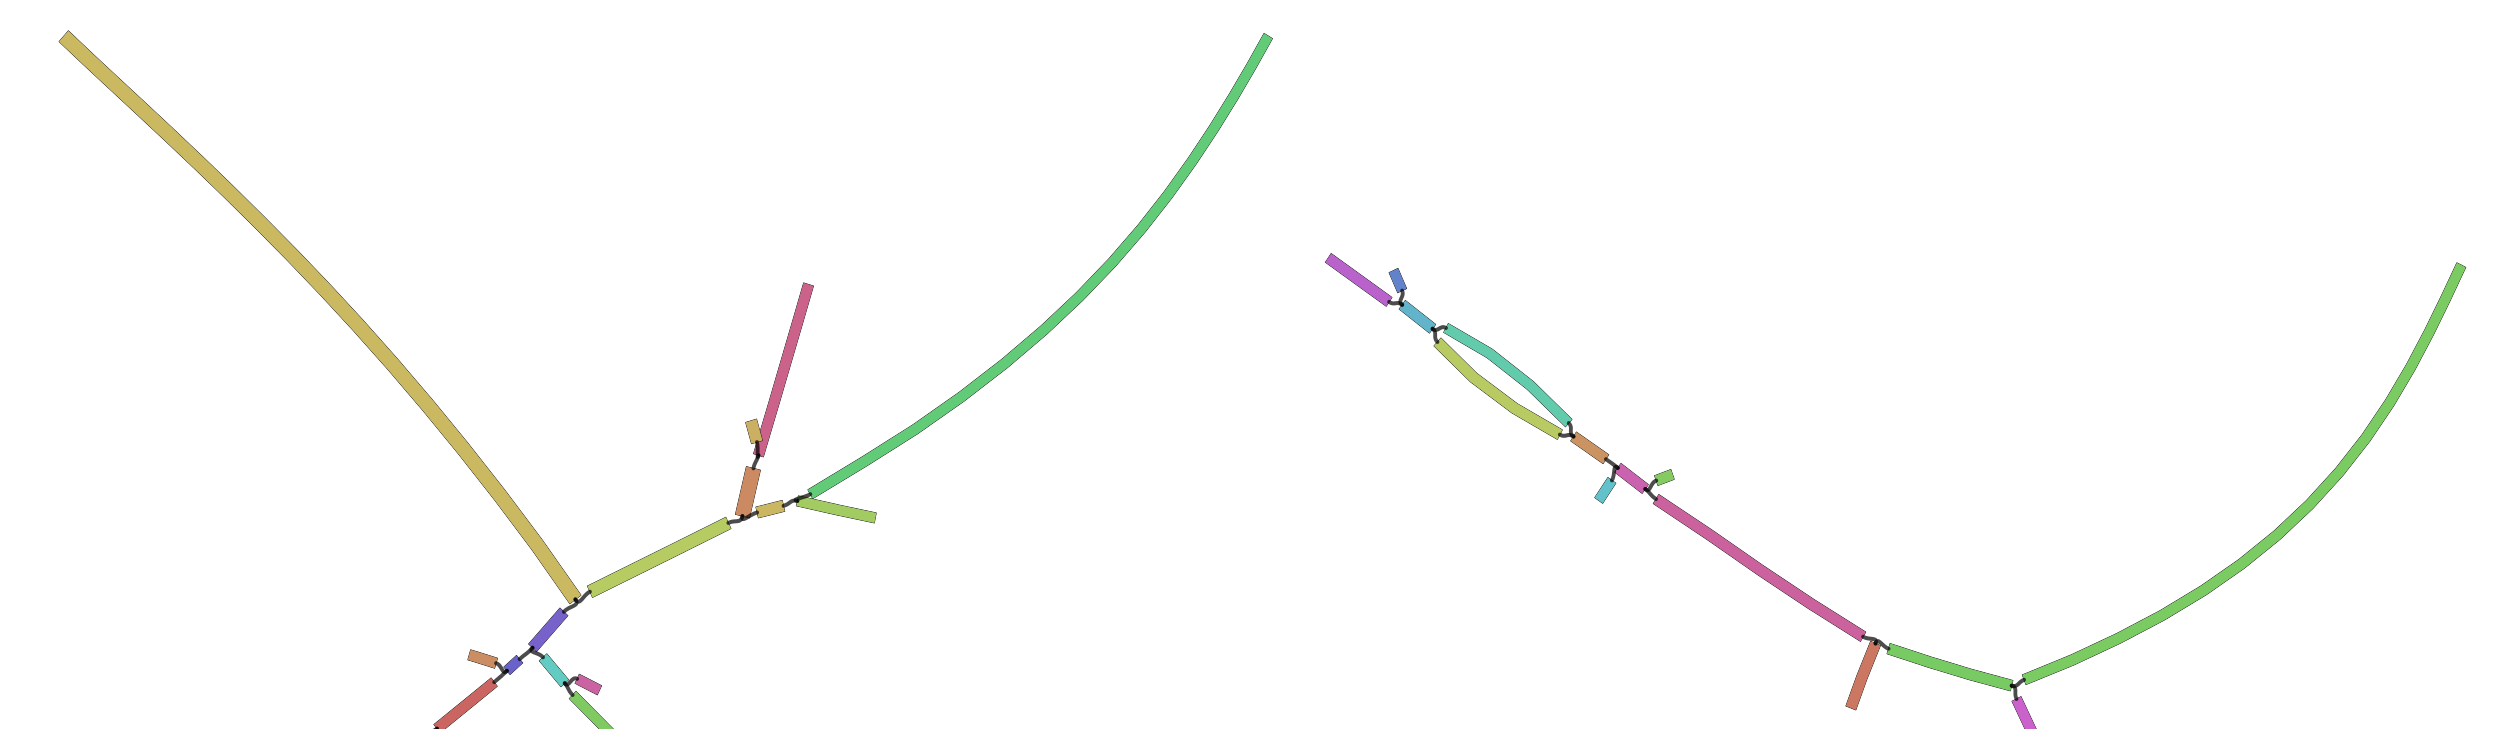 <?xml version="1.0" encoding="UTF-8" standalone="no"?>
<!DOCTYPE svg PUBLIC "-//W3C//DTD SVG 1.1//EN" "http://www.w3.org/Graphics/SVG/1.1/DTD/svg11.dtd">
<svg width="100%" height="100%" viewBox="0 0 1200 350" version="1.1" xmlns="http://www.w3.org/2000/svg" xmlns:xlink="http://www.w3.org/1999/xlink" xml:space="preserve" xmlns:serif="http://www.serif.com/" style="fill-rule:evenodd;clip-rule:evenodd;stroke-linecap:square;stroke-linejoin:round;">
    <g transform="matrix(0.926,0,0,0.35,0,0)">
        <g transform="matrix(1.08,-0,-0,2.857,0,0)">
        </g>
    </g>
    <g transform="matrix(1.23,0,0,1.291,-5905.82,-1585.07)">
        <path d="M5118.95,1334.13L5114.89,1347.44L5114.89,1347.45L5110.42,1362L5105.45,1378.22L5105.44,1378.23L5099.39,1397.68L5095.53,1396.48L5101.59,1377.04L5106.56,1360.82L5106.56,1360.81L5106.56,1360.82L5111.03,1346.26L5115.08,1332.95L5118.95,1334.13" style="fill:none;stroke:black;stroke-width:0.3px;"/>
    </g>
    <g transform="matrix(1.23,0,0,1.291,-5905.82,-1585.07)">
        <path d="M5118.95,1334.13L5114.89,1347.44L5114.89,1347.45L5110.42,1362L5108.49,1361.41L5110.42,1362L5105.45,1378.22L5105.44,1378.23L5099.39,1397.68L5095.53,1396.48L5101.59,1377.03L5103.52,1377.63L5101.59,1377.04L5106.56,1360.82L5106.56,1360.81L5106.56,1360.82L5111.03,1346.26L5112.96,1346.85L5111.03,1346.26L5115.08,1332.95L5118.95,1334.13" style="fill:rgb(203,98,138);fill-rule:nonzero;"/>
    </g>
    <g transform="matrix(1.23,0,0,1.291,-5905.82,-1585.07)">
        <path d="M5005.48,1474.25L5000.52,1478.59L4998.07,1475.8L5003.03,1471.46L5005.48,1474.25" style="fill:none;stroke:black;stroke-width:0.3px;"/>
    </g>
    <g transform="matrix(1.23,0,0,1.291,-5905.82,-1585.07)">
        <path d="M5005.48,1474.25L5000.52,1478.59L4998.07,1475.8L5003.03,1471.46L5005.48,1474.25" style="fill:rgb(105,98,203);fill-rule:nonzero;"/>
    </g>
    <g transform="matrix(1.23,0,0,1.291,-6640.88,-1566.16)">
        <path d="M6125.13,1451.61L6104.98,1439.52L6104.94,1439.5L6084.94,1426.8L6084.92,1426.79L6084.91,1426.78L6064.95,1413.56L6044.25,1400.38L6046.42,1396.98L6067.14,1410.16L6067.15,1410.17L6067.17,1410.18L6087.12,1423.4L6107.08,1436.07L6127.21,1448.14L6125.13,1451.61" style="fill:none;stroke:black;stroke-width:0.3px;"/>
    </g>
    <g transform="matrix(1.23,0,0,1.291,-6640.88,-1566.16)">
        <path d="M6125.13,1451.61L6104.98,1439.52C6104.97,1439.51 6104.95,1439.5 6104.94,1439.5L6084.94,1426.8C6084.93,1426.79 6084.92,1426.78 6084.91,1426.78L6064.94,1413.55L6066.05,1411.87L6064.97,1413.57L6044.25,1400.38L6046.42,1396.98L6067.14,1410.16C6067.15,1410.17 6067.16,1410.18 6067.17,1410.18L6087.14,1423.41L6086.02,1425.09L6087.1,1423.39L6107.1,1436.09L6106.02,1437.79L6107.06,1436.06L6127.21,1448.14L6125.13,1451.61" style="fill:rgb(203,98,157);fill-rule:nonzero;"/>
    </g>
    <g transform="matrix(1.23,0,0,1.291,-6640.88,-1566.16)">
        <path d="M5940.06,1327.02L5927.44,1318.33L5916.3,1310.66L5918.56,1307.38L5929.7,1315.05L5942.32,1323.73L5940.06,1327.02" style="fill:none;stroke:black;stroke-width:0.3px;"/>
    </g>
    <g transform="matrix(1.23,0,0,1.291,-6640.88,-1566.16)">
        <path d="M5940.06,1327.02L5927.44,1318.33L5916.3,1310.66L5918.56,1307.38L5929.7,1315.05L5928.57,1316.69L5929.7,1315.05L5942.32,1323.73L5940.06,1327.02" style="fill:rgb(185,98,203);fill-rule:nonzero;"/>
    </g>
    <g transform="matrix(1.23,0,0,1.291,-5905.82,-1585.07)">
        <path d="M5096.74,1383.6L5099.01,1391.55L5094.74,1392.77L5092.46,1384.83L5096.74,1383.6" style="fill:none;stroke:black;stroke-width:0.3px;"/>
    </g>
    <g transform="matrix(1.23,0,0,1.291,-5905.82,-1585.07)">
        <path d="M5096.74,1383.6L5099.01,1391.55L5094.74,1392.77L5092.46,1384.83L5096.74,1383.6" style="fill:rgb(203,175,98);fill-rule:nonzero;"/>
    </g>
    <g transform="matrix(1.23,0,0,1.291,-5905.82,-1585.07)">
        <path d="M5088.46,1419.02L5092.74,1401.25L5098.24,1402.58L5093.96,1420.35L5088.46,1419.02" style="fill:none;stroke:black;stroke-width:0.3px;"/>
    </g>
    <g transform="matrix(1.23,0,0,1.291,-5905.82,-1585.07)">
        <path d="M5088.46,1419.02L5092.74,1401.25L5098.24,1402.58L5093.96,1420.35L5088.46,1419.02" style="fill:rgb(203,138,98);fill-rule:nonzero;"/>
    </g>
    <g transform="matrix(1.23,0,0,1.291,-6640.88,-1566.16)">
        <path d="M6031.66,1385.43L6042.36,1393.3L6039.93,1396.6L6029.23,1388.73L6031.66,1385.43" style="fill:none;stroke:black;stroke-width:0.3px;"/>
    </g>
    <g transform="matrix(1.23,0,0,1.291,-6640.88,-1566.16)">
        <path d="M6031.66,1385.43L6042.36,1393.3L6039.93,1396.6L6029.23,1388.73L6031.66,1385.43" style="fill:rgb(203,98,175);fill-rule:nonzero;"/>
    </g>
    <g transform="matrix(1.23,0,0,1.291,-6640.88,-1566.16)">
        <path d="M6132.92,1453.19L6127.62,1465.76L6123.33,1477.11L6119.42,1475.64L6123.73,1464.25L6123.74,1464.21L6123.76,1464.17L6129.08,1451.57L6132.92,1453.19" style="fill:none;stroke:black;stroke-width:0.3px;"/>
    </g>
    <g transform="matrix(1.23,0,0,1.291,-6640.88,-1566.16)">
        <path d="M6132.92,1453.19L6127.6,1465.8L6125.68,1464.98L6127.63,1465.72L6123.33,1477.11L6119.42,1475.64L6123.73,1464.25C6123.74,1464.22 6123.75,1464.2 6123.76,1464.17L6129.08,1451.57L6132.92,1453.19" style="fill:rgb(203,119,98);fill-rule:nonzero;"/>
    </g>
    <g transform="matrix(1.23,0,0,1.291,-5905.82,-1585.07)">
        <path d="M5107.73,1417.88L5097.43,1420.35L5096.45,1416.3L5106.76,1413.82L5107.73,1417.88" style="fill:none;stroke:black;stroke-width:0.3px;"/>
    </g>
    <g transform="matrix(1.23,0,0,1.291,-5905.82,-1585.07)">
        <path d="M5107.73,1417.88L5097.43,1420.35L5096.45,1416.3L5106.76,1413.82L5107.73,1417.88" style="fill:rgb(203,183,98);fill-rule:nonzero;"/>
    </g>
    <g transform="matrix(1.23,0,0,1.291,-5905.82,-1585.07)">
        <path d="M5026.25,1484.82L5041.06,1499.06L5041.08,1499.09L5041.11,1499.12L5054.17,1512.67L5054.18,1512.68L5066.19,1525.29L5066.19,1525.3L5066.2,1525.31L5076.93,1536.84L5076.96,1536.87L5086.45,1547.54L5083.63,1550.06L5074.14,1539.4L5063.44,1527.9L5051.44,1515.29L5038.41,1501.77L5023.62,1487.55L5026.25,1484.82" style="fill:none;stroke:black;stroke-width:0.3px;"/>
    </g>
    <g transform="matrix(1.23,0,0,1.291,-5905.82,-1585.07)">
        <path d="M5026.25,1484.82L5041.06,1499.06C5041.08,1499.08 5041.09,1499.1 5041.11,1499.12L5054.17,1512.67L5054.18,1512.68L5066.19,1525.29C5066.19,1525.3 5066.2,1525.31 5066.2,1525.31L5076.93,1536.84C5076.94,1536.85 5076.95,1536.86 5076.96,1536.87L5086.45,1547.54L5083.63,1550.06L5074.13,1539.39L5075.54,1538.13L5074.15,1539.42L5063.43,1527.89L5064.82,1526.6L5063.44,1527.91L5051.43,1515.29L5052.81,1513.98L5051.44,1515.3L5038.38,1501.74L5039.75,1500.43L5038.43,1501.79L5023.62,1487.55L5026.25,1484.82" style="fill:rgb(127,203,98);fill-rule:nonzero;"/>
    </g>
    <g transform="matrix(1.23,0,0,1.291,-5905.82,-1585.07)">
        <path d="M5113.05,1412.14L5129.42,1415.65L5143.45,1418.49L5142.7,1422.23L5128.65,1419.39L5128.63,1419.39L5112.25,1415.88L5113.05,1412.14" style="fill:none;stroke:black;stroke-width:0.3px;"/>
    </g>
    <g transform="matrix(1.23,0,0,1.291,-5905.82,-1585.07)">
        <path d="M5113.05,1412.14L5129.43,1415.66L5129.03,1417.52L5129.41,1415.65L5143.45,1418.49L5142.7,1422.23L5128.65,1419.39L5128.63,1419.39L5112.25,1415.88L5113.05,1412.14" style="fill:rgb(162,203,98);fill-rule:nonzero;"/>
    </g>
    <g transform="matrix(1.23,0,0,1.291,-5905.82,-1585.07)">
        <path d="M5023.1,1456.69L5010.85,1470.06L5007.75,1467.22L5020,1453.84L5023.1,1456.69" style="fill:none;stroke:black;stroke-width:0.3px;"/>
    </g>
    <g transform="matrix(1.23,0,0,1.291,-5905.82,-1585.07)">
        <path d="M5023.1,1456.69L5010.85,1470.06L5007.75,1467.22L5020,1453.84L5023.1,1456.69" style="fill:rgb(119,98,203);fill-rule:nonzero;"/>
    </g>
    <g transform="matrix(1.23,0,0,1.291,-5905.82,-1585.07)">
        <path d="M4970.8,1497.16L4993.14,1479.84L4995.55,1482.95L4973.22,1500.27L4970.8,1497.16" style="fill:none;stroke:black;stroke-width:0.3px;"/>
    </g>
    <g transform="matrix(1.23,0,0,1.291,-5905.82,-1585.07)">
        <path d="M4970.8,1497.16L4993.14,1479.84L4995.55,1482.95L4973.22,1500.27L4970.8,1497.16" style="fill:rgb(203,101,98);fill-rule:nonzero;"/>
    </g>
    <g transform="matrix(1.23,0,0,1.291,-5905.82,-1585.07)">
        <path d="M5298.05,1242.13L5291.59,1253.15L5291.57,1253.19L5284.6,1264.52L5284.58,1264.56L5276.85,1276.46L5276.83,1276.48L5276.82,1276.51L5268.3,1288.77L5268.28,1288.8L5268.25,1288.83L5258.86,1301.32L5258.84,1301.35L5258.81,1301.38L5248.44,1313.99L5248.41,1314.02L5248.38,1314.06L5236.9,1326.69L5236.87,1326.72L5236.84,1326.76L5224.16,1339.34L5224.09,1339.41L5210.12,1351.92L5210.09,1351.95L5210.05,1351.98L5194.74,1364.4L5194.71,1364.42L5194.67,1364.45L5177.96,1376.76L5177.92,1376.79L5177.89,1376.81L5159.7,1388.98L5159.67,1389L5159.63,1389.03L5139.87,1400.93L5139.85,1400.94L5139.84,1400.95L5118.64,1413.19L5116.73,1409.88L5137.91,1397.65L5157.62,1385.78L5175.73,1373.66L5192.37,1361.4L5207.61,1349.04L5221.5,1336.6L5234.11,1324.08L5245.52,1311.52L5255.84,1298.99L5265.18,1286.56L5273.66,1274.35L5281.36,1262.5L5288.3,1251.21L5294.75,1240.2L5298.05,1242.13" style="fill:none;stroke:black;stroke-width:0.3px;"/>
    </g>
    <g transform="matrix(1.23,0,0,1.291,-5905.82,-1585.07)">
        <path d="M5298.05,1242.13L5291.59,1253.15C5291.58,1253.17 5291.58,1253.18 5291.57,1253.19L5284.6,1264.52C5284.59,1264.54 5284.59,1264.55 5284.58,1264.56L5276.85,1276.46C5276.84,1276.47 5276.83,1276.49 5276.82,1276.51L5268.3,1288.77C5268.28,1288.79 5268.27,1288.81 5268.25,1288.83L5258.86,1301.32C5258.85,1301.34 5258.83,1301.36 5258.81,1301.38L5248.44,1313.99C5248.42,1314.01 5248.4,1314.03 5248.38,1314.06L5236.9,1326.69C5236.88,1326.71 5236.86,1326.73 5236.84,1326.76L5224.16,1339.34C5224.13,1339.37 5224.11,1339.39 5224.09,1339.41L5210.12,1351.92C5210.1,1351.94 5210.08,1351.96 5210.05,1351.98L5194.74,1364.4C5194.72,1364.41 5194.69,1364.43 5194.67,1364.45L5177.96,1376.76C5177.94,1376.78 5177.91,1376.8 5177.89,1376.81L5159.7,1388.98C5159.68,1389 5159.65,1389.01 5159.63,1389.03L5139.87,1400.93C5139.86,1400.94 5139.85,1400.95 5139.84,1400.95L5118.64,1413.19L5116.73,1409.88L5137.93,1397.64L5138.88,1399.3L5137.9,1397.66L5157.65,1385.75L5158.64,1387.39L5157.58,1385.8L5175.76,1373.64L5176.83,1375.22L5175.69,1373.69L5192.4,1361.37L5193.54,1362.91L5192.33,1361.43L5207.64,1349.01L5208.85,1350.49L5207.57,1349.07L5221.54,1336.56L5222.81,1337.99L5221.46,1336.63L5234.14,1324.04L5235.49,1325.4L5234.08,1324.11L5245.55,1311.49L5246.96,1312.77L5245.49,1311.56L5255.86,1298.95L5257.34,1300.17L5255.81,1299.02L5265.2,1286.53L5266.73,1287.68L5265.16,1286.59L5273.68,1274.33L5275.25,1275.42L5273.64,1274.37L5281.37,1262.48L5282.97,1263.52L5281.35,1262.52L5288.31,1251.19L5289.94,1252.19L5288.29,1251.22L5294.75,1240.2L5298.05,1242.13" style="fill:rgb(98,203,120);fill-rule:nonzero;"/>
    </g>
    <g transform="matrix(1.23,0,0,1.291,-6640.88,-1566.16)">
        <path d="M6361.35,1312.55L6355.28,1324.89L6355.28,1324.9L6355.27,1324.92L6348.8,1337.54L6348.78,1337.57L6348.77,1337.59L6341.52,1350.67L6341.49,1350.71L6341.47,1350.75L6333.29,1363.95L6333.26,1364.01L6333.22,1364.06L6323.98,1377.09L6323.94,1377.15L6323.9,1377.2L6323.89,1377.2L6313.5,1389.85L6313.45,1389.91L6313.4,1389.96L6301.84,1402.04L6301.79,1402.1L6301.73,1402.15L6289.01,1413.56L6288.95,1413.61L6288.9,1413.65L6275.05,1424.33L6274.99,1424.37L6274.94,1424.41L6260,1434.33L6259.95,1434.36L6259.89,1434.39L6243.9,1443.58L6243.86,1443.61L6243.81,1443.63L6226.81,1452.17L6226.73,1452.21L6208.8,1460.22L6208.72,1460.26L6189.68,1467.69L6188.26,1464.06L6207.25,1456.64L6225.1,1448.67L6242.01,1440.17L6257.89,1431.04L6272.72,1421.19L6286.45,1410.6L6299.07,1399.29L6310.53,1387.31L6320.84,1374.78L6330,1361.85L6338.13,1348.74L6345.34,1335.73L6351.79,1323.15L6357.85,1310.83L6361.35,1312.55" style="fill:none;stroke:black;stroke-width:0.3px;"/>
    </g>
    <g transform="matrix(1.23,0,0,1.291,-6640.88,-1566.16)">
        <path d="M6361.35,1312.55L6355.28,1324.89C6355.28,1324.9 6355.27,1324.91 6355.27,1324.92L6348.8,1337.54C6348.79,1337.56 6348.78,1337.57 6348.77,1337.59L6341.52,1350.67C6341.5,1350.7 6341.49,1350.73 6341.47,1350.75L6333.29,1363.95C6333.27,1363.99 6333.25,1364.02 6333.22,1364.06L6323.98,1377.09C6323.95,1377.13 6323.92,1377.17 6323.9,1377.2L6323.89,1377.2L6313.5,1389.85C6313.47,1389.89 6313.44,1389.92 6313.4,1389.96L6301.84,1402.04C6301.8,1402.08 6301.77,1402.11 6301.73,1402.15L6289.01,1413.56C6288.97,1413.59 6288.93,1413.62 6288.9,1413.65L6275.05,1424.33C6275.01,1424.36 6274.97,1424.38 6274.94,1424.41L6260,1434.33C6259.96,1434.35 6259.93,1434.37 6259.89,1434.39L6243.9,1443.58C6243.87,1443.6 6243.84,1443.62 6243.81,1443.63L6226.81,1452.17C6226.78,1452.19 6226.76,1452.2 6226.73,1452.21L6208.8,1460.22C6208.77,1460.24 6208.75,1460.25 6208.72,1460.26L6189.68,1467.69L6188.26,1464.06L6207.3,1456.62L6208.01,1458.44L6207.21,1456.66L6225.14,1448.65L6225.93,1450.43L6225.06,1448.69L6242.05,1440.15L6242.93,1441.89L6241.96,1440.2L6257.95,1431.01L6258.92,1432.7L6257.84,1431.08L6272.78,1421.16L6273.86,1422.78L6272.66,1421.24L6286.51,1410.56L6287.7,1412.11L6286.4,1410.65L6299.12,1399.24L6300.43,1400.69L6299.02,1399.35L6310.58,1387.26L6311.99,1388.61L6310.49,1387.37L6320.88,1374.73L6322.39,1375.96L6320.8,1374.84L6330.04,1361.8L6331.63,1362.93L6329.97,1361.9L6338.15,1348.7L6339.81,1349.72L6338.1,1348.78L6345.35,1335.7L6347.06,1336.65L6345.32,1335.76L6351.8,1323.14L6353.53,1324.03L6351.78,1323.17L6357.85,1310.83L6361.35,1312.55" style="fill:rgb(122,203,98);fill-rule:nonzero;"/>
    </g>
    <g transform="matrix(1.23,0,0,1.291,-6640.88,-1566.16)">
        <path d="M5944.52,1321.99L5941.14,1314.49L5944.65,1312.91L5948.03,1320.41L5944.52,1321.99" style="fill:none;stroke:black;stroke-width:0.3px;"/>
    </g>
    <g transform="matrix(1.23,0,0,1.291,-6640.88,-1566.16)">
        <path d="M5944.52,1321.99L5941.14,1314.49L5944.65,1312.91L5948.03,1320.41L5944.52,1321.99" style="fill:rgb(98,131,203);fill-rule:nonzero;"/>
    </g>
    <g transform="matrix(1.23,0,0,1.291,-5905.82,-1585.07)">
        <path d="M5086.73,1424.32L5069.13,1432.68L5069.13,1432.69L5051.12,1441.21L5032.69,1449.91L5030.69,1445.68L5049.12,1436.97L5067.13,1428.46L5084.72,1420.09L5086.73,1424.32" style="fill:none;stroke:black;stroke-width:0.3px;"/>
    </g>
    <g transform="matrix(1.23,0,0,1.291,-5905.82,-1585.07)">
        <path d="M5086.73,1424.32L5069.13,1432.68L5069.13,1432.69L5051.12,1441.21L5032.69,1449.91L5030.69,1445.68L5049.12,1436.97L5050.12,1439.09L5049.12,1436.97L5067.13,1428.45L5068.13,1430.57L5067.12,1428.46L5084.72,1420.09L5086.73,1424.32" style="fill:rgb(182,203,98);fill-rule:nonzero;"/>
    </g>
    <g transform="matrix(1.23,0,0,1.291,-6640.88,-1566.16)">
        <path d="M6044.75,1390L6051.14,1387.68L6052.46,1391.34L6046.08,1393.66L6044.75,1390" style="fill:none;stroke:black;stroke-width:0.3px;"/>
    </g>
    <g transform="matrix(1.23,0,0,1.291,-6640.88,-1566.16)">
        <path d="M6044.75,1390L6051.14,1387.68L6052.46,1391.34L6046.08,1393.66L6044.75,1390" style="fill:rgb(133,203,98);fill-rule:nonzero;"/>
    </g>
    <g transform="matrix(1.23,0,0,1.291,-6640.88,-1566.16)">
        <path d="M6009.99,1371.83L5995.07,1357.9L5979.38,1346.14L5962.45,1336.73L5964.28,1333.43L5981.33,1342.89L5981.44,1342.96L5981.54,1343.03L5997.5,1355L5997.57,1355.07L6012.57,1369.07L6009.99,1371.83" style="fill:none;stroke:black;stroke-width:0.3px;"/>
    </g>
    <g transform="matrix(1.23,0,0,1.291,-6640.88,-1566.16)">
        <path d="M6009.99,1371.83L5994.99,1357.83L5996.28,1356.45L5995.15,1357.96L5979.27,1346.06L5980.41,1344.55L5979.49,1346.2L5962.45,1336.73L5964.28,1333.43L5981.33,1342.89C5981.4,1342.94 5981.47,1342.98 5981.54,1343.03L5997.42,1354.94C5997.47,1354.98 5997.52,1355.02 5997.57,1355.07L6012.57,1369.07L6009.99,1371.83" style="fill:rgb(98,203,171);fill-rule:nonzero;"/>
    </g>
    <g transform="matrix(1.23,0,0,1.291,-5905.82,-1585.07)">
        <path d="M4946.91,1515.11L4956.43,1507.93L4965.32,1499.59L4968,1502.45L4959.04,1510.86L4958.96,1510.93L4958.87,1511L4949.26,1518.24L4946.91,1515.11" style="fill:none;stroke:black;stroke-width:0.3px;"/>
    </g>
    <g transform="matrix(1.23,0,0,1.291,-6640.88,-1566.16)">
        <path d="M6187.78,1472.13L6196.13,1489.06L6196.14,1489.07L6196.14,1489.08L6203.73,1504.85L6210.81,1519.26L6217.48,1532.53L6213.95,1534.31L6207.27,1521.03L6207.27,1521.02L6200.17,1506.59L6200.17,1506.58L6200.16,1506.58L6192.58,1490.8L6184.23,1473.88L6187.78,1472.13" style="fill:none;stroke:black;stroke-width:0.3px;"/>
    </g>
    <g transform="matrix(1.23,0,0,1.291,-6640.88,-1566.16)">
        <path d="M6187.78,1472.13L6196.13,1489.06C6196.14,1489.07 6196.14,1489.08 6196.14,1489.08L6203.73,1504.86L6201.95,1505.72L6203.72,1504.85L6210.82,1519.27L6209.04,1520.14L6210.81,1519.25L6217.48,1532.53L6213.95,1534.31L6207.27,1521.03L6207.27,1521.02L6200.17,1506.59C6200.17,1506.59 6200.17,1506.58 6200.16,1506.58L6192.58,1490.8L6194.36,1489.94L6192.58,1490.81L6184.23,1473.88L6187.78,1472.13" style="fill:rgb(203,98,203);fill-rule:nonzero;"/>
    </g>
    <g transform="matrix(1.23,0,0,1.291,-5905.82,-1585.07)">
        <path d="M4994.52,1476.24L4984.03,1473.11L4985.15,1469.37L4995.64,1472.5L4994.52,1476.24" style="fill:none;stroke:black;stroke-width:0.3px;"/>
    </g>
    <g transform="matrix(1.23,0,0,1.291,-5905.82,-1585.07)">
        <path d="M4994.52,1476.24L4984.03,1473.11L4985.15,1469.37L4995.64,1472.5L4994.52,1476.24" style="fill:rgb(203,141,98);fill-rule:nonzero;"/>
    </g>
    <g transform="matrix(1.23,0,0,1.291,-6640.88,-1566.16)">
        <path d="M6006.83,1376.5L5989.18,1366.72L5989.08,1366.66L5988.99,1366.6L5972.99,1355.17L5972.88,1355.08L5972.78,1355L5958.66,1341.75L5961.42,1338.8L5975.44,1351.96L5991.24,1363.25L6008.79,1372.97L6006.83,1376.5" style="fill:none;stroke:black;stroke-width:0.3px;"/>
    </g>
    <g transform="matrix(1.23,0,0,1.291,-6640.88,-1566.16)">
        <path d="M6006.83,1376.5L5989.18,1366.72C5989.11,1366.68 5989.05,1366.64 5988.99,1366.6L5972.99,1355.17C5972.91,1355.11 5972.85,1355.06 5972.78,1355L5958.66,1341.75L5961.42,1338.8L5975.54,1352.05L5974.16,1353.53L5975.33,1351.88L5991.33,1363.32L5990.16,1364.96L5991.14,1363.19L6008.79,1372.97L6006.83,1376.5" style="fill:rgb(183,203,98);fill-rule:nonzero;"/>
    </g>
    <g transform="matrix(1.23,0,0,1.291,-5905.82,-1585.07)">
        <path d="M5034.59,1486.13L5025.87,1481.86L5027.54,1478.45L5036.26,1482.73L5034.59,1486.13" style="fill:none;stroke:black;stroke-width:0.3px;"/>
    </g>
    <g transform="matrix(1.23,0,0,1.291,-5905.82,-1585.07)">
        <path d="M5034.59,1486.13L5025.87,1481.86L5027.54,1478.45L5036.26,1482.73L5034.59,1486.13" style="fill:rgb(203,98,162);fill-rule:nonzero;"/>
    </g>
    <g transform="matrix(1.23,0,0,1.291,-6640.88,-1566.16)">
        <path d="M6014.26,1373.76L6026.91,1382.21L6024.69,1385.54L6012.03,1377.09L6014.26,1373.76" style="fill:none;stroke:black;stroke-width:0.3px;"/>
    </g>
    <g transform="matrix(1.23,0,0,1.291,-6640.88,-1566.16)">
        <path d="M6014.26,1373.76L6026.91,1382.21L6024.69,1385.54L6012.03,1377.09L6014.26,1373.76" style="fill:rgb(203,147,98);fill-rule:nonzero;"/>
    </g>
    <g transform="matrix(1.23,0,0,1.291,-6640.88,-1566.16)">
        <path d="M6029.67,1392.79L6024.53,1400.28L6021.42,1398.15L6026.56,1390.66L6029.67,1392.79" style="fill:none;stroke:black;stroke-width:0.3px;"/>
    </g>
    <g transform="matrix(1.23,0,0,1.291,-6640.88,-1566.16)">
        <path d="M6029.67,1392.79L6024.53,1400.28L6021.42,1398.15L6026.56,1390.66L6029.67,1392.79" style="fill:rgb(98,194,203);fill-rule:nonzero;"/>
    </g>
    <g transform="matrix(1.23,0,0,1.291,-6640.88,-1566.16)">
        <path d="M5956.93,1336.99L5945.07,1328.06L5947.51,1324.83L5959.37,1333.75L5956.93,1336.99" style="fill:none;stroke:black;stroke-width:0.3px;"/>
    </g>
    <g transform="matrix(1.23,0,0,1.291,-6640.88,-1566.16)">
        <path d="M5956.93,1336.99L5945.07,1328.06L5947.51,1324.83L5959.37,1333.75L5956.93,1336.99" style="fill:rgb(98,180,203);fill-rule:nonzero;"/>
    </g>
    <g transform="matrix(1.23,0,0,1.291,-5905.82,-1585.07)">
        <path d="M5014.88,1470.87L5023.35,1480.52L5020.39,1483.12L5011.91,1473.47L5014.88,1470.87" style="fill:none;stroke:black;stroke-width:0.3px;"/>
    </g>
    <g transform="matrix(1.23,0,0,1.291,-5905.82,-1585.07)">
        <path d="M5014.88,1470.87L5023.35,1480.52L5020.39,1483.12L5011.91,1473.47L5014.88,1470.87" style="fill:rgb(98,203,194);fill-rule:nonzero;"/>
    </g>
    <g transform="matrix(1.23,0,0,1.291,-5905.82,-1585.07)">
        <path d="M4828.16,1239.23L4837.56,1247.71L4847.41,1256.46L4857.95,1265.77L4857.95,1265.78L4857.96,1265.78L4869.02,1275.62L4869.02,1275.63L4869.03,1275.63L4880.52,1286L4880.53,1286L4880.54,1286.01L4892.4,1296.92L4892.42,1296.94L4904.63,1308.42L4904.65,1308.43L4904.66,1308.44L4917.2,1320.55L4917.22,1320.56L4917.23,1320.57L4930.09,1333.37L4930.12,1333.4L4943.28,1346.96L4943.3,1346.98L4943.31,1347L4956.75,1361.4L4956.77,1361.42L4956.78,1361.44L4970.48,1376.73L4970.52,1376.77L4984.48,1393.01L4984.5,1393.04L4984.51,1393.06L4998.74,1410.31L4998.75,1410.34L4998.77,1410.36L5013.29,1428.79L5013.32,1428.82L5013.34,1428.86L5028.21,1449.06L5023.84,1452.27L5009,1432.11L4994.53,1413.74L4980.35,1396.53L4966.42,1380.33L4952.76,1365.08L4939.36,1350.72L4926.25,1337.2L4913.42,1324.44L4900.9,1312.36L4888.72,1300.9L4876.87,1290.02L4865.4,1279.67L4854.35,1269.84L4843.82,1260.52L4843.81,1260.52L4833.95,1251.76L4833.94,1251.76L4833.93,1251.75L4824.52,1243.26L4828.16,1239.23" style="fill:none;stroke:black;stroke-width:0.3px;"/>
    </g>
    <g transform="matrix(1.23,0,0,1.291,-5905.82,-1585.07)">
        <path d="M4828.16,1239.23L4837.57,1247.72L4835.75,1249.73L4837.55,1247.71L4847.42,1256.46L4845.61,1258.49L4847.41,1256.46L4857.95,1265.77C4857.95,1265.78 4857.96,1265.78 4857.96,1265.78L4869.02,1275.62L4869.03,1275.63L4880.52,1286C4880.52,1286 4880.53,1286.01 4880.54,1286.01L4892.4,1296.92C4892.41,1296.92 4892.41,1296.93 4892.42,1296.94L4904.63,1308.42C4904.64,1308.42 4904.65,1308.43 4904.66,1308.44L4917.2,1320.55C4917.21,1320.56 4917.22,1320.56 4917.23,1320.57L4930.09,1333.37C4930.1,1333.38 4930.11,1333.39 4930.12,1333.4L4943.28,1346.96C4943.29,1346.98 4943.3,1346.99 4943.31,1347L4956.75,1361.4C4956.76,1361.41 4956.77,1361.42 4956.78,1361.44L4970.48,1376.73C4970.5,1376.74 4970.51,1376.76 4970.52,1376.77L4984.48,1393.01C4984.49,1393.03 4984.5,1393.04 4984.51,1393.06L4998.74,1410.31C4998.75,1410.33 4998.76,1410.35 4998.77,1410.36L5013.29,1428.79C5013.31,1428.81 5013.32,1428.83 5013.34,1428.86L5028.21,1449.06L5023.84,1452.27L5008.97,1432.07L5011.16,1430.47L5009.03,1432.14L4994.51,1413.72L4996.64,1412.04L4994.55,1413.77L4980.33,1396.51L4982.42,1394.78L4980.36,1396.55L4966.4,1380.31L4968.46,1378.54L4966.44,1380.35L4952.74,1365.06L4954.76,1363.25L4952.78,1365.1L4939.35,1350.7L4941.33,1348.85L4939.38,1350.74L4926.23,1337.18L4928.18,1335.29L4926.26,1337.22L4913.4,1324.42L4915.32,1322.5L4913.43,1324.45L4900.89,1312.35L4902.77,1310.39L4900.92,1312.37L4888.7,1300.89L4890.56,1298.91L4888.73,1300.91L4876.86,1290.01L4878.7,1288.01L4876.88,1290.03L4865.4,1279.66L4867.21,1277.65L4865.41,1279.67L4854.35,1269.83L4856.15,1267.81L4854.36,1269.84L4843.82,1260.52L4843.81,1260.52L4833.95,1251.76C4833.94,1251.76 4833.94,1251.75 4833.93,1251.75L4824.52,1243.26L4828.16,1239.23" style="fill:rgb(203,185,98);fill-rule:nonzero;"/>
    </g>
    <g transform="matrix(1.23,0,0,1.291,-6640.88,-1566.16)">
        <path d="M6136.68,1452.39L6152.6,1457.37L6168.4,1461.94L6184.63,1466.14L6183.63,1470.02L6167.36,1465.82L6167.34,1465.81L6167.31,1465.8L6151.47,1461.22L6151.45,1461.21L6151.43,1461.21L6135.48,1456.22L6136.68,1452.39" style="fill:none;stroke:black;stroke-width:0.3px;"/>
    </g>
    <g transform="matrix(1.23,0,0,1.291,-6640.88,-1566.16)">
        <path d="M6136.68,1452.39L6152.62,1457.38L6152.03,1459.29L6152.58,1457.37L6168.42,1461.95L6167.87,1463.88L6168.37,1461.94L6184.63,1466.14L6183.63,1470.02L6167.36,1465.82C6167.34,1465.81 6167.33,1465.81 6167.31,1465.8L6151.47,1461.22C6151.45,1461.22 6151.44,1461.21 6151.43,1461.21L6135.48,1456.22L6136.68,1452.39" style="fill:rgb(119,203,98);fill-rule:nonzero;"/>
    </g>
    <g transform="matrix(1.23,0,0,1.291,-6640.88,-1566.16)">
        <path d="M6126.17,1449.87C6128.5,1451.27 6132.06,1449.87 6131,1452.38" style="fill:none;stroke:black;stroke-opacity:0.7;stroke-width:1.5px;stroke-linecap:round;stroke-linejoin:bevel;"/>
    </g>
    <g transform="matrix(1.23,0,0,1.291,-5905.82,-1585.07)">
        <path d="M5091.21,1419.68C5090.5,1422.62 5088.45,1420.91 5085.72,1422.2" style="fill:none;stroke:black;stroke-opacity:0.7;stroke-width:1.5px;stroke-linecap:round;stroke-linejoin:bevel;"/>
    </g>
    <g transform="matrix(1.23,0,0,1.291,-6640.88,-1566.16)">
        <path d="M6030.44,1387.08C6028.35,1385.54 6029.58,1389.58 6028.11,1391.73" style="fill:none;stroke:black;stroke-opacity:0.7;stroke-width:1.5px;stroke-linecap:round;stroke-linejoin:bevel;"/>
    </g>
    <g transform="matrix(1.23,0,0,1.291,-6640.88,-1566.16)">
        <path d="M6131,1452.38C6132.06,1449.88 6133.49,1453.5 6136.08,1454.31" style="fill:none;stroke:black;stroke-opacity:0.7;stroke-width:1.5px;stroke-linecap:round;stroke-linejoin:bevel;"/>
    </g>
    <g transform="matrix(1.23,0,0,1.291,-5905.82,-1585.07)">
        <path d="M5107.24,1415.85C5110.02,1415.18 5109.86,1413.41 5112.65,1414.01" style="fill:none;stroke:black;stroke-opacity:0.7;stroke-width:1.5px;stroke-linecap:round;stroke-linejoin:bevel;"/>
    </g>
    <g transform="matrix(1.23,0,0,1.291,-6640.88,-1566.16)">
        <path d="M6011.28,1370.45C6013.22,1372.26 6010.93,1373.95 6013.15,1375.43" style="fill:none;stroke:black;stroke-opacity:0.7;stroke-width:1.5px;stroke-linecap:round;stroke-linejoin:bevel;"/>
    </g>
    <g transform="matrix(1.23,0,0,1.291,-6640.88,-1566.16)">
        <path d="M6007.81,1374.73C6010.16,1376.04 6010.91,1373.93 6013.15,1375.43" style="fill:none;stroke:black;stroke-opacity:0.7;stroke-width:1.5px;stroke-linecap:round;stroke-linejoin:bevel;"/>
    </g>
    <g transform="matrix(1.23,0,0,1.291,-5905.82,-1585.07)">
        <path d="M5117.69,1411.54C5115.26,1412.94 5109.9,1413.42 5112.65,1414.01" style="fill:none;stroke:black;stroke-opacity:0.7;stroke-width:1.5px;stroke-linecap:round;stroke-linejoin:bevel;"/>
    </g>
    <g transform="matrix(1.23,0,0,1.291,-5905.82,-1585.07)">
        <path d="M5009.3,1468.64C5007.08,1471.06 5006.72,1470.69 5004.25,1472.85" style="fill:none;stroke:black;stroke-opacity:0.7;stroke-width:1.5px;stroke-linecap:round;stroke-linejoin:bevel;"/>
    </g>
    <g transform="matrix(1.23,0,0,1.291,-5905.82,-1585.07)">
        <path d="M5009.3,1468.64C5007.47,1470.63 5011.61,1470.14 5013.39,1472.17" style="fill:none;stroke:black;stroke-opacity:0.7;stroke-width:1.5px;stroke-linecap:round;stroke-linejoin:bevel;"/>
    </g>
    <g transform="matrix(1.23,0,0,1.291,-5905.82,-1585.07)">
        <path d="M5096.94,1418.33C5094.08,1419.02 5090.52,1422.55 5091.21,1419.68" style="fill:none;stroke:black;stroke-opacity:0.7;stroke-width:1.5px;stroke-linecap:round;stroke-linejoin:bevel;"/>
    </g>
    <g transform="matrix(1.23,0,0,1.291,-5905.82,-1585.07)">
        <path d="M5026.7,1480.16C5024.41,1479.03 5023.56,1483.74 5021.87,1481.82" style="fill:none;stroke:black;stroke-opacity:0.7;stroke-width:1.5px;stroke-linecap:round;stroke-linejoin:bevel;"/>
    </g>
    <g transform="matrix(1.23,0,0,1.291,-6640.88,-1566.16)">
        <path d="M5946.29,1326.45C5944.21,1324.88 5943.34,1326.85 5941.19,1325.38" style="fill:none;stroke:black;stroke-opacity:0.7;stroke-width:1.5px;stroke-linecap:round;stroke-linejoin:bevel;"/>
    </g>
    <g transform="matrix(1.23,0,0,1.291,-6640.88,-1566.16)">
        <path d="M5946.29,1326.45C5944.2,1324.87 5947.35,1323.59 5946.27,1321.2" style="fill:none;stroke:black;stroke-opacity:0.7;stroke-width:1.5px;stroke-linecap:round;stroke-linejoin:bevel;"/>
    </g>
    <g transform="matrix(1.23,0,0,1.291,-6640.88,-1566.16)">
        <path d="M6041.15,1394.95C6043.28,1396.52 6042.93,1392.73 6045.42,1391.83" style="fill:none;stroke:black;stroke-opacity:0.7;stroke-width:1.5px;stroke-linecap:round;stroke-linejoin:bevel;"/>
    </g>
    <g transform="matrix(1.23,0,0,1.291,-5905.82,-1585.07)">
        <path d="M5026.02,1450.66C5027.93,1453.25 5023.72,1452.9 5021.55,1455.26" style="fill:none;stroke:black;stroke-opacity:0.7;stroke-width:1.5px;stroke-linecap:round;stroke-linejoin:bevel;"/>
    </g>
    <g transform="matrix(1.23,0,0,1.291,-6640.88,-1566.16)">
        <path d="M6045.33,1398.68C6042.97,1397.17 6043.41,1396.61 6041.15,1394.95" style="fill:none;stroke:black;stroke-opacity:0.7;stroke-width:1.5px;stroke-linecap:round;stroke-linejoin:bevel;"/>
    </g>
    <g transform="matrix(1.23,0,0,1.291,-6640.88,-1566.16)">
        <path d="M6184.13,1468.08C6186.68,1468.74 6184.84,1470.64 6186.01,1473" style="fill:none;stroke:black;stroke-opacity:0.7;stroke-width:1.5px;stroke-linecap:round;stroke-linejoin:bevel;"/>
    </g>
    <g transform="matrix(1.23,0,0,1.291,-6640.88,-1566.16)">
        <path d="M6188.97,1465.88C6186.49,1466.84 6186.71,1468.75 6184.13,1468.08" style="fill:none;stroke:black;stroke-opacity:0.7;stroke-width:1.5px;stroke-linecap:round;stroke-linejoin:bevel;"/>
    </g>
    <g transform="matrix(1.23,0,0,1.291,-6640.88,-1566.16)">
        <path d="M6025.8,1383.87C6028.15,1385.44 6028.17,1385.41 6030.44,1387.08" style="fill:none;stroke:black;stroke-opacity:0.7;stroke-width:1.5px;stroke-linecap:round;stroke-linejoin:bevel;"/>
    </g>
    <g transform="matrix(1.23,0,0,1.291,-5905.82,-1585.07)">
        <path d="M4969.36,1503.69C4971.49,1501.85 4969.78,1500.44 4972.01,1498.71" style="fill:none;stroke:black;stroke-opacity:0.7;stroke-width:1.5px;stroke-linecap:round;stroke-linejoin:bevel;"/>
    </g>
    <g transform="matrix(1.23,0,0,1.291,-5905.82,-1585.07)">
        <path d="M4966.66,1501.02C4968.78,1499.02 4969.71,1500.5 4972.01,1498.71" style="fill:none;stroke:black;stroke-opacity:0.7;stroke-width:1.5px;stroke-linecap:round;stroke-linejoin:bevel;"/>
    </g>
    <g transform="matrix(1.23,0,0,1.291,-6640.88,-1566.16)">
        <path d="M5963.36,1335.08C5961.08,1333.81 5960.24,1336.94 5958.15,1335.37" style="fill:none;stroke:black;stroke-opacity:0.7;stroke-width:1.5px;stroke-linecap:round;stroke-linejoin:bevel;"/>
    </g>
    <g transform="matrix(1.23,0,0,1.291,-6640.88,-1566.16)">
        <path d="M5960.04,1340.27C5958.12,1338.48 5960.25,1336.95 5958.15,1335.37" style="fill:none;stroke:black;stroke-opacity:0.7;stroke-width:1.5px;stroke-linecap:round;stroke-linejoin:bevel;"/>
    </g>
    <g transform="matrix(1.23,0,0,1.291,-5905.82,-1585.07)">
        <path d="M5031.69,1447.79C5028.82,1449.15 5027.91,1453.22 5026.02,1450.66" style="fill:none;stroke:black;stroke-opacity:0.7;stroke-width:1.5px;stroke-linecap:round;stroke-linejoin:bevel;"/>
    </g>
    <g transform="matrix(1.23,0,0,1.291,-5905.82,-1585.07)">
        <path d="M4999.3,1477.2C4996.85,1479.33 4996.91,1479.4 4994.35,1481.39" style="fill:none;stroke:black;stroke-opacity:0.7;stroke-width:1.5px;stroke-linecap:round;stroke-linejoin:bevel;"/>
    </g>
    <g transform="matrix(1.23,0,0,1.291,-5905.82,-1585.07)">
        <path d="M4999.3,1477.2C4997.39,1478.87 4997.51,1475.09 4995.08,1474.37" style="fill:none;stroke:black;stroke-opacity:0.7;stroke-width:1.5px;stroke-linecap:round;stroke-linejoin:bevel;"/>
    </g>
    <g transform="matrix(1.23,0,0,1.291,-5905.82,-1585.07)">
        <path d="M5021.87,1481.82C5023.63,1483.82 5023.02,1484.33 5024.94,1486.18" style="fill:none;stroke:black;stroke-opacity:0.7;stroke-width:1.5px;stroke-linecap:round;stroke-linejoin:bevel;"/>
    </g>
    <g transform="matrix(1.23,0,0,1.291,-5905.82,-1585.07)">
        <path d="M5097.46,1397.08C5096.73,1399.44 5097.56,1394.54 5096.88,1392.16" style="fill:none;stroke:black;stroke-opacity:0.7;stroke-width:1.5px;stroke-linecap:round;stroke-linejoin:bevel;"/>
    </g>
    <g transform="matrix(1.23,0,0,1.291,-5905.82,-1585.07)">
        <path d="M5097.46,1397.08C5096.69,1399.57 5096.11,1399.37 5095.49,1401.91" style="fill:none;stroke:black;stroke-opacity:0.7;stroke-width:1.5px;stroke-linecap:round;stroke-linejoin:bevel;"/>
    </g>
</svg>
